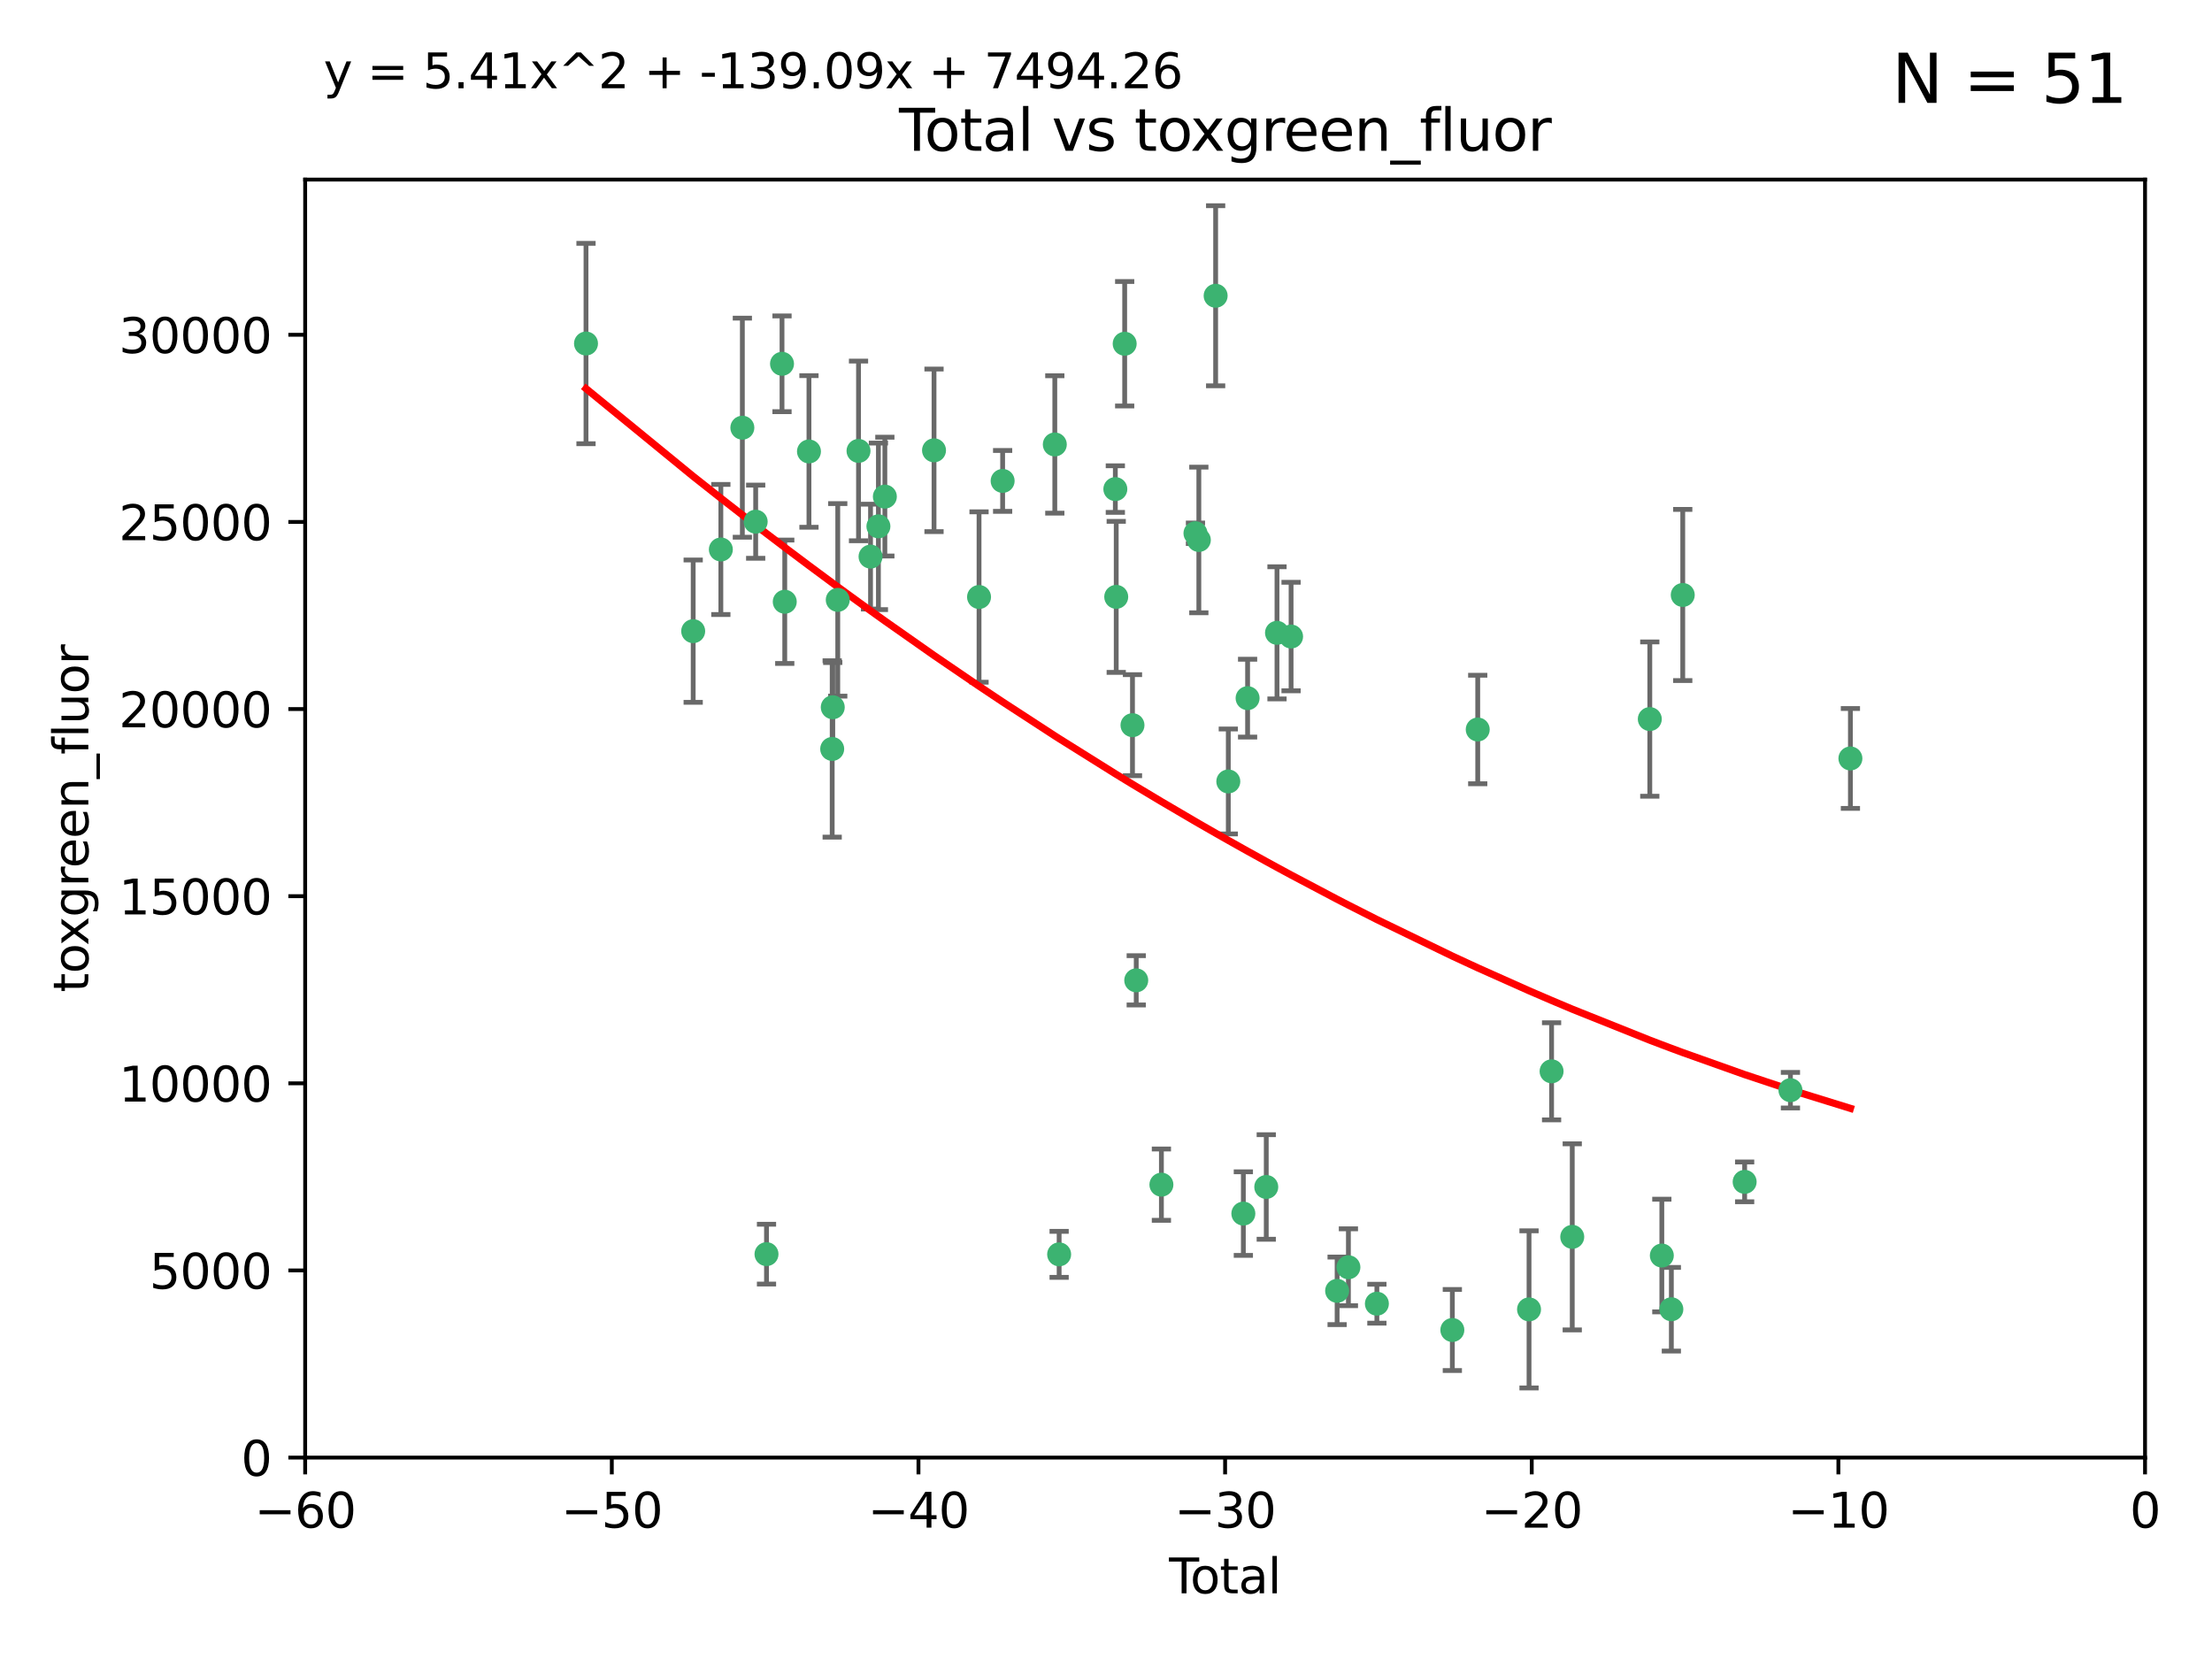 <?xml version="1.0" encoding="utf-8" standalone="no"?>
<!DOCTYPE svg PUBLIC "-//W3C//DTD SVG 1.1//EN"
  "http://www.w3.org/Graphics/SVG/1.1/DTD/svg11.dtd">
<svg xmlns:xlink="http://www.w3.org/1999/xlink" width="460.8pt" height="345.6pt" viewBox="0 0 460.8 345.6" xmlns="http://www.w3.org/2000/svg" version="1.1">
 <defs>
  <style type="text/css">*{stroke-linejoin: round; stroke-linecap: butt}</style>
 </defs>
 <g id="figure_1">
  <g id="patch_1">
   <path d="M 0 345.6 
L 460.8 345.6 
L 460.8 0 
L 0 0 
z
" style="fill: #ffffff"/>
  </g>
  <g id="axes_1">
   <g id="patch_2">
    <path d="M 63.571 303.64 
L 446.85 303.64 
L 446.85 37.411 
L 63.571 37.411 
z
" style="fill: #ffffff"/>
   </g>
   <g id="PathCollection_1">
    <defs>
     <path id="mca96bf9872" d="M 0 1.118 
C 0.297 1.118 0.581 1 0.791 0.791 
C 1 0.581 1.118 0.297 1.118 0 
C 1.118 -0.297 1 -0.581 0.791 -0.791 
C 0.581 -1 0.297 -1.118 0 -1.118 
C -0.297 -1.118 -0.581 -1 -0.791 -0.791 
C -1 -0.581 -1.118 -0.297 -1.118 0 
C -1.118 0.297 -1 0.581 -0.791 0.791 
C -0.581 1 -0.297 1.118 0 1.118 
z
" style="stroke: #3cb371"/>
    </defs>
    <g clip-path="url(#p2c11de57ea)">
     <use xlink:href="#mca96bf9872" x="122.075" y="71.562" style="fill: #3cb371; stroke: #3cb371"/>
     <use xlink:href="#mca96bf9872" x="144.404" y="131.48" style="fill: #3cb371; stroke: #3cb371"/>
     <use xlink:href="#mca96bf9872" x="150.166" y="114.467" style="fill: #3cb371; stroke: #3cb371"/>
     <use xlink:href="#mca96bf9872" x="154.646" y="89.097" style="fill: #3cb371; stroke: #3cb371"/>
     <use xlink:href="#mca96bf9872" x="157.422" y="108.676" style="fill: #3cb371; stroke: #3cb371"/>
     <use xlink:href="#mca96bf9872" x="159.676" y="261.259" style="fill: #3cb371; stroke: #3cb371"/>
     <use xlink:href="#mca96bf9872" x="162.908" y="75.786" style="fill: #3cb371; stroke: #3cb371"/>
     <use xlink:href="#mca96bf9872" x="163.479" y="125.356" style="fill: #3cb371; stroke: #3cb371"/>
     <use xlink:href="#mca96bf9872" x="168.522" y="94.046" style="fill: #3cb371; stroke: #3cb371"/>
     <use xlink:href="#mca96bf9872" x="173.36" y="156.019" style="fill: #3cb371; stroke: #3cb371"/>
     <use xlink:href="#mca96bf9872" x="173.478" y="147.335" style="fill: #3cb371; stroke: #3cb371"/>
     <use xlink:href="#mca96bf9872" x="174.52" y="124.965" style="fill: #3cb371; stroke: #3cb371"/>
     <use xlink:href="#mca96bf9872" x="178.846" y="93.933" style="fill: #3cb371; stroke: #3cb371"/>
     <use xlink:href="#mca96bf9872" x="181.35" y="115.953" style="fill: #3cb371; stroke: #3cb371"/>
     <use xlink:href="#mca96bf9872" x="182.989" y="109.646" style="fill: #3cb371; stroke: #3cb371"/>
     <use xlink:href="#mca96bf9872" x="184.332" y="103.453" style="fill: #3cb371; stroke: #3cb371"/>
     <use xlink:href="#mca96bf9872" x="194.574" y="93.812" style="fill: #3cb371; stroke: #3cb371"/>
     <use xlink:href="#mca96bf9872" x="203.952" y="124.367" style="fill: #3cb371; stroke: #3cb371"/>
     <use xlink:href="#mca96bf9872" x="208.867" y="100.184" style="fill: #3cb371; stroke: #3cb371"/>
     <use xlink:href="#mca96bf9872" x="219.736" y="92.588" style="fill: #3cb371; stroke: #3cb371"/>
     <use xlink:href="#mca96bf9872" x="220.638" y="261.303" style="fill: #3cb371; stroke: #3cb371"/>
     <use xlink:href="#mca96bf9872" x="232.345" y="101.886" style="fill: #3cb371; stroke: #3cb371"/>
     <use xlink:href="#mca96bf9872" x="232.53" y="124.337" style="fill: #3cb371; stroke: #3cb371"/>
     <use xlink:href="#mca96bf9872" x="234.291" y="71.61" style="fill: #3cb371; stroke: #3cb371"/>
     <use xlink:href="#mca96bf9872" x="235.917" y="151.067" style="fill: #3cb371; stroke: #3cb371"/>
     <use xlink:href="#mca96bf9872" x="236.699" y="204.22" style="fill: #3cb371; stroke: #3cb371"/>
     <use xlink:href="#mca96bf9872" x="241.942" y="246.787" style="fill: #3cb371; stroke: #3cb371"/>
     <use xlink:href="#mca96bf9872" x="249.037" y="111.087" style="fill: #3cb371; stroke: #3cb371"/>
     <use xlink:href="#mca96bf9872" x="249.741" y="112.487" style="fill: #3cb371; stroke: #3cb371"/>
     <use xlink:href="#mca96bf9872" x="253.24" y="61.614" style="fill: #3cb371; stroke: #3cb371"/>
     <use xlink:href="#mca96bf9872" x="255.878" y="162.792" style="fill: #3cb371; stroke: #3cb371"/>
     <use xlink:href="#mca96bf9872" x="259.013" y="252.814" style="fill: #3cb371; stroke: #3cb371"/>
     <use xlink:href="#mca96bf9872" x="259.897" y="145.439" style="fill: #3cb371; stroke: #3cb371"/>
     <use xlink:href="#mca96bf9872" x="263.785" y="247.267" style="fill: #3cb371; stroke: #3cb371"/>
     <use xlink:href="#mca96bf9872" x="266.022" y="131.829" style="fill: #3cb371; stroke: #3cb371"/>
     <use xlink:href="#mca96bf9872" x="268.956" y="132.603" style="fill: #3cb371; stroke: #3cb371"/>
     <use xlink:href="#mca96bf9872" x="278.547" y="268.906" style="fill: #3cb371; stroke: #3cb371"/>
     <use xlink:href="#mca96bf9872" x="280.898" y="263.993" style="fill: #3cb371; stroke: #3cb371"/>
     <use xlink:href="#mca96bf9872" x="286.83" y="271.584" style="fill: #3cb371; stroke: #3cb371"/>
     <use xlink:href="#mca96bf9872" x="302.549" y="277.063" style="fill: #3cb371; stroke: #3cb371"/>
     <use xlink:href="#mca96bf9872" x="307.838" y="151.97" style="fill: #3cb371; stroke: #3cb371"/>
     <use xlink:href="#mca96bf9872" x="318.526" y="272.768" style="fill: #3cb371; stroke: #3cb371"/>
     <use xlink:href="#mca96bf9872" x="323.223" y="223.176" style="fill: #3cb371; stroke: #3cb371"/>
     <use xlink:href="#mca96bf9872" x="327.528" y="257.661" style="fill: #3cb371; stroke: #3cb371"/>
     <use xlink:href="#mca96bf9872" x="343.683" y="149.795" style="fill: #3cb371; stroke: #3cb371"/>
     <use xlink:href="#mca96bf9872" x="346.19" y="261.551" style="fill: #3cb371; stroke: #3cb371"/>
     <use xlink:href="#mca96bf9872" x="348.174" y="272.741" style="fill: #3cb371; stroke: #3cb371"/>
     <use xlink:href="#mca96bf9872" x="350.548" y="123.943" style="fill: #3cb371; stroke: #3cb371"/>
     <use xlink:href="#mca96bf9872" x="363.442" y="246.204" style="fill: #3cb371; stroke: #3cb371"/>
     <use xlink:href="#mca96bf9872" x="372.98" y="227.107" style="fill: #3cb371; stroke: #3cb371"/>
     <use xlink:href="#mca96bf9872" x="385.474" y="157.999" style="fill: #3cb371; stroke: #3cb371"/>
    </g>
   </g>
   <g id="matplotlib.axis_1">
    <g id="xtick_1">
     <g id="line2d_1">
      <defs>
       <path id="md7919fd3cd" d="M 0 0 
L 0 3.5 
" style="stroke: #000000; stroke-width: 0.8"/>
      </defs>
      <g>
       <use xlink:href="#md7919fd3cd" x="63.571" y="303.64" style="stroke: #000000; stroke-width: 0.8"/>
      </g>
     </g>
     <g id="text_1">
      <!-- −60 -->
      <g transform="translate(53.019 318.238)scale(0.1 -0.1)">
       <defs>
        <path id="DejaVuSans-2212" d="M 678 2272 
L 4684 2272 
L 4684 1741 
L 678 1741 
L 678 2272 
z
" transform="scale(0.016)"/>
        <path id="DejaVuSans-36" d="M 2113 2584 
Q 1688 2584 1439 2293 
Q 1191 2003 1191 1497 
Q 1191 994 1439 701 
Q 1688 409 2113 409 
Q 2538 409 2786 701 
Q 3034 994 3034 1497 
Q 3034 2003 2786 2293 
Q 2538 2584 2113 2584 
z
M 3366 4563 
L 3366 3988 
Q 3128 4100 2886 4159 
Q 2644 4219 2406 4219 
Q 1781 4219 1451 3797 
Q 1122 3375 1075 2522 
Q 1259 2794 1537 2939 
Q 1816 3084 2150 3084 
Q 2853 3084 3261 2657 
Q 3669 2231 3669 1497 
Q 3669 778 3244 343 
Q 2819 -91 2113 -91 
Q 1303 -91 875 529 
Q 447 1150 447 2328 
Q 447 3434 972 4092 
Q 1497 4750 2381 4750 
Q 2619 4750 2861 4703 
Q 3103 4656 3366 4563 
z
" transform="scale(0.016)"/>
        <path id="DejaVuSans-30" d="M 2034 4250 
Q 1547 4250 1301 3770 
Q 1056 3291 1056 2328 
Q 1056 1369 1301 889 
Q 1547 409 2034 409 
Q 2525 409 2770 889 
Q 3016 1369 3016 2328 
Q 3016 3291 2770 3770 
Q 2525 4250 2034 4250 
z
M 2034 4750 
Q 2819 4750 3233 4129 
Q 3647 3509 3647 2328 
Q 3647 1150 3233 529 
Q 2819 -91 2034 -91 
Q 1250 -91 836 529 
Q 422 1150 422 2328 
Q 422 3509 836 4129 
Q 1250 4750 2034 4750 
z
" transform="scale(0.016)"/>
       </defs>
       <use xlink:href="#DejaVuSans-2212"/>
       <use xlink:href="#DejaVuSans-36" x="83.789"/>
       <use xlink:href="#DejaVuSans-30" x="147.412"/>
      </g>
     </g>
    </g>
    <g id="xtick_2">
     <g id="line2d_2">
      <g>
       <use xlink:href="#md7919fd3cd" x="127.451" y="303.64" style="stroke: #000000; stroke-width: 0.8"/>
      </g>
     </g>
     <g id="text_2">
      <!-- −50 -->
      <g transform="translate(116.899 318.238)scale(0.1 -0.1)">
       <defs>
        <path id="DejaVuSans-35" d="M 691 4666 
L 3169 4666 
L 3169 4134 
L 1269 4134 
L 1269 2991 
Q 1406 3038 1543 3061 
Q 1681 3084 1819 3084 
Q 2600 3084 3056 2656 
Q 3513 2228 3513 1497 
Q 3513 744 3044 326 
Q 2575 -91 1722 -91 
Q 1428 -91 1123 -41 
Q 819 9 494 109 
L 494 744 
Q 775 591 1075 516 
Q 1375 441 1709 441 
Q 2250 441 2565 725 
Q 2881 1009 2881 1497 
Q 2881 1984 2565 2268 
Q 2250 2553 1709 2553 
Q 1456 2553 1204 2497 
Q 953 2441 691 2322 
L 691 4666 
z
" transform="scale(0.016)"/>
       </defs>
       <use xlink:href="#DejaVuSans-2212"/>
       <use xlink:href="#DejaVuSans-35" x="83.789"/>
       <use xlink:href="#DejaVuSans-30" x="147.412"/>
      </g>
     </g>
    </g>
    <g id="xtick_3">
     <g id="line2d_3">
      <g>
       <use xlink:href="#md7919fd3cd" x="191.331" y="303.64" style="stroke: #000000; stroke-width: 0.8"/>
      </g>
     </g>
     <g id="text_3">
      <!-- −40 -->
      <g transform="translate(180.778 318.238)scale(0.1 -0.1)">
       <defs>
        <path id="DejaVuSans-34" d="M 2419 4116 
L 825 1625 
L 2419 1625 
L 2419 4116 
z
M 2253 4666 
L 3047 4666 
L 3047 1625 
L 3713 1625 
L 3713 1100 
L 3047 1100 
L 3047 0 
L 2419 0 
L 2419 1100 
L 313 1100 
L 313 1709 
L 2253 4666 
z
" transform="scale(0.016)"/>
       </defs>
       <use xlink:href="#DejaVuSans-2212"/>
       <use xlink:href="#DejaVuSans-34" x="83.789"/>
       <use xlink:href="#DejaVuSans-30" x="147.412"/>
      </g>
     </g>
    </g>
    <g id="xtick_4">
     <g id="line2d_4">
      <g>
       <use xlink:href="#md7919fd3cd" x="255.211" y="303.64" style="stroke: #000000; stroke-width: 0.8"/>
      </g>
     </g>
     <g id="text_4">
      <!-- −30 -->
      <g transform="translate(244.658 318.238)scale(0.1 -0.1)">
       <defs>
        <path id="DejaVuSans-33" d="M 2597 2516 
Q 3050 2419 3304 2112 
Q 3559 1806 3559 1356 
Q 3559 666 3084 287 
Q 2609 -91 1734 -91 
Q 1441 -91 1130 -33 
Q 819 25 488 141 
L 488 750 
Q 750 597 1062 519 
Q 1375 441 1716 441 
Q 2309 441 2620 675 
Q 2931 909 2931 1356 
Q 2931 1769 2642 2001 
Q 2353 2234 1838 2234 
L 1294 2234 
L 1294 2753 
L 1863 2753 
Q 2328 2753 2575 2939 
Q 2822 3125 2822 3475 
Q 2822 3834 2567 4026 
Q 2313 4219 1838 4219 
Q 1578 4219 1281 4162 
Q 984 4106 628 3988 
L 628 4550 
Q 988 4650 1302 4700 
Q 1616 4750 1894 4750 
Q 2613 4750 3031 4423 
Q 3450 4097 3450 3541 
Q 3450 3153 3228 2886 
Q 3006 2619 2597 2516 
z
" transform="scale(0.016)"/>
       </defs>
       <use xlink:href="#DejaVuSans-2212"/>
       <use xlink:href="#DejaVuSans-33" x="83.789"/>
       <use xlink:href="#DejaVuSans-30" x="147.412"/>
      </g>
     </g>
    </g>
    <g id="xtick_5">
     <g id="line2d_5">
      <g>
       <use xlink:href="#md7919fd3cd" x="319.09" y="303.64" style="stroke: #000000; stroke-width: 0.8"/>
      </g>
     </g>
     <g id="text_5">
      <!-- −20 -->
      <g transform="translate(308.538 318.238)scale(0.1 -0.1)">
       <defs>
        <path id="DejaVuSans-32" d="M 1228 531 
L 3431 531 
L 3431 0 
L 469 0 
L 469 531 
Q 828 903 1448 1529 
Q 2069 2156 2228 2338 
Q 2531 2678 2651 2914 
Q 2772 3150 2772 3378 
Q 2772 3750 2511 3984 
Q 2250 4219 1831 4219 
Q 1534 4219 1204 4116 
Q 875 4013 500 3803 
L 500 4441 
Q 881 4594 1212 4672 
Q 1544 4750 1819 4750 
Q 2544 4750 2975 4387 
Q 3406 4025 3406 3419 
Q 3406 3131 3298 2873 
Q 3191 2616 2906 2266 
Q 2828 2175 2409 1742 
Q 1991 1309 1228 531 
z
" transform="scale(0.016)"/>
       </defs>
       <use xlink:href="#DejaVuSans-2212"/>
       <use xlink:href="#DejaVuSans-32" x="83.789"/>
       <use xlink:href="#DejaVuSans-30" x="147.412"/>
      </g>
     </g>
    </g>
    <g id="xtick_6">
     <g id="line2d_6">
      <g>
       <use xlink:href="#md7919fd3cd" x="382.97" y="303.64" style="stroke: #000000; stroke-width: 0.8"/>
      </g>
     </g>
     <g id="text_6">
      <!-- −10 -->
      <g transform="translate(372.418 318.238)scale(0.1 -0.1)">
       <defs>
        <path id="DejaVuSans-31" d="M 794 531 
L 1825 531 
L 1825 4091 
L 703 3866 
L 703 4441 
L 1819 4666 
L 2450 4666 
L 2450 531 
L 3481 531 
L 3481 0 
L 794 0 
L 794 531 
z
" transform="scale(0.016)"/>
       </defs>
       <use xlink:href="#DejaVuSans-2212"/>
       <use xlink:href="#DejaVuSans-31" x="83.789"/>
       <use xlink:href="#DejaVuSans-30" x="147.412"/>
      </g>
     </g>
    </g>
    <g id="xtick_7">
     <g id="line2d_7">
      <g>
       <use xlink:href="#md7919fd3cd" x="446.85" y="303.64" style="stroke: #000000; stroke-width: 0.8"/>
      </g>
     </g>
     <g id="text_7">
      <!-- 0 -->
      <g transform="translate(443.669 318.238)scale(0.1 -0.1)">
       <use xlink:href="#DejaVuSans-30"/>
      </g>
     </g>
    </g>
    <g id="text_8">
     <!-- Total -->
     <g transform="translate(243.534 331.917)scale(0.1 -0.1)">
      <defs>
       <path id="DejaVuSans-54" d="M -19 4666 
L 3928 4666 
L 3928 4134 
L 2272 4134 
L 2272 0 
L 1638 0 
L 1638 4134 
L -19 4134 
L -19 4666 
z
" transform="scale(0.016)"/>
       <path id="DejaVuSans-6f" d="M 1959 3097 
Q 1497 3097 1228 2736 
Q 959 2375 959 1747 
Q 959 1119 1226 758 
Q 1494 397 1959 397 
Q 2419 397 2687 759 
Q 2956 1122 2956 1747 
Q 2956 2369 2687 2733 
Q 2419 3097 1959 3097 
z
M 1959 3584 
Q 2709 3584 3137 3096 
Q 3566 2609 3566 1747 
Q 3566 888 3137 398 
Q 2709 -91 1959 -91 
Q 1206 -91 779 398 
Q 353 888 353 1747 
Q 353 2609 779 3096 
Q 1206 3584 1959 3584 
z
" transform="scale(0.016)"/>
       <path id="DejaVuSans-74" d="M 1172 4494 
L 1172 3500 
L 2356 3500 
L 2356 3053 
L 1172 3053 
L 1172 1153 
Q 1172 725 1289 603 
Q 1406 481 1766 481 
L 2356 481 
L 2356 0 
L 1766 0 
Q 1100 0 847 248 
Q 594 497 594 1153 
L 594 3053 
L 172 3053 
L 172 3500 
L 594 3500 
L 594 4494 
L 1172 4494 
z
" transform="scale(0.016)"/>
       <path id="DejaVuSans-61" d="M 2194 1759 
Q 1497 1759 1228 1600 
Q 959 1441 959 1056 
Q 959 750 1161 570 
Q 1363 391 1709 391 
Q 2188 391 2477 730 
Q 2766 1069 2766 1631 
L 2766 1759 
L 2194 1759 
z
M 3341 1997 
L 3341 0 
L 2766 0 
L 2766 531 
Q 2569 213 2275 61 
Q 1981 -91 1556 -91 
Q 1019 -91 701 211 
Q 384 513 384 1019 
Q 384 1609 779 1909 
Q 1175 2209 1959 2209 
L 2766 2209 
L 2766 2266 
Q 2766 2663 2505 2880 
Q 2244 3097 1772 3097 
Q 1472 3097 1187 3025 
Q 903 2953 641 2809 
L 641 3341 
Q 956 3463 1253 3523 
Q 1550 3584 1831 3584 
Q 2591 3584 2966 3190 
Q 3341 2797 3341 1997 
z
" transform="scale(0.016)"/>
       <path id="DejaVuSans-6c" d="M 603 4863 
L 1178 4863 
L 1178 0 
L 603 0 
L 603 4863 
z
" transform="scale(0.016)"/>
      </defs>
      <use xlink:href="#DejaVuSans-54"/>
      <use xlink:href="#DejaVuSans-6f" x="44.084"/>
      <use xlink:href="#DejaVuSans-74" x="105.266"/>
      <use xlink:href="#DejaVuSans-61" x="144.475"/>
      <use xlink:href="#DejaVuSans-6c" x="205.754"/>
     </g>
    </g>
   </g>
   <g id="matplotlib.axis_2">
    <g id="ytick_1">
     <g id="line2d_8">
      <defs>
       <path id="m4b73733b54" d="M 0 0 
L -3.5 0 
" style="stroke: #000000; stroke-width: 0.8"/>
      </defs>
      <g>
       <use xlink:href="#m4b73733b54" x="63.571" y="303.64" style="stroke: #000000; stroke-width: 0.8"/>
      </g>
     </g>
     <g id="text_9">
      <!-- 0 -->
      <g transform="translate(50.209 307.439)scale(0.1 -0.1)">
       <use xlink:href="#DejaVuSans-30"/>
      </g>
     </g>
    </g>
    <g id="ytick_2">
     <g id="line2d_9">
      <g>
       <use xlink:href="#m4b73733b54" x="63.571" y="264.657" style="stroke: #000000; stroke-width: 0.8"/>
      </g>
     </g>
     <g id="text_10">
      <!-- 5000 -->
      <g transform="translate(31.121 268.457)scale(0.1 -0.1)">
       <use xlink:href="#DejaVuSans-35"/>
       <use xlink:href="#DejaVuSans-30" x="63.623"/>
       <use xlink:href="#DejaVuSans-30" x="127.246"/>
       <use xlink:href="#DejaVuSans-30" x="190.869"/>
      </g>
     </g>
    </g>
    <g id="ytick_3">
     <g id="line2d_10">
      <g>
       <use xlink:href="#m4b73733b54" x="63.571" y="225.675" style="stroke: #000000; stroke-width: 0.8"/>
      </g>
     </g>
     <g id="text_11">
      <!-- 10000 -->
      <g transform="translate(24.759 229.474)scale(0.1 -0.1)">
       <use xlink:href="#DejaVuSans-31"/>
       <use xlink:href="#DejaVuSans-30" x="63.623"/>
       <use xlink:href="#DejaVuSans-30" x="127.246"/>
       <use xlink:href="#DejaVuSans-30" x="190.869"/>
       <use xlink:href="#DejaVuSans-30" x="254.492"/>
      </g>
     </g>
    </g>
    <g id="ytick_4">
     <g id="line2d_11">
      <g>
       <use xlink:href="#m4b73733b54" x="63.571" y="186.692" style="stroke: #000000; stroke-width: 0.8"/>
      </g>
     </g>
     <g id="text_12">
      <!-- 15000 -->
      <g transform="translate(24.759 190.492)scale(0.1 -0.1)">
       <use xlink:href="#DejaVuSans-31"/>
       <use xlink:href="#DejaVuSans-35" x="63.623"/>
       <use xlink:href="#DejaVuSans-30" x="127.246"/>
       <use xlink:href="#DejaVuSans-30" x="190.869"/>
       <use xlink:href="#DejaVuSans-30" x="254.492"/>
      </g>
     </g>
    </g>
    <g id="ytick_5">
     <g id="line2d_12">
      <g>
       <use xlink:href="#m4b73733b54" x="63.571" y="147.71" style="stroke: #000000; stroke-width: 0.8"/>
      </g>
     </g>
     <g id="text_13">
      <!-- 20000 -->
      <g transform="translate(24.759 151.509)scale(0.1 -0.1)">
       <use xlink:href="#DejaVuSans-32"/>
       <use xlink:href="#DejaVuSans-30" x="63.623"/>
       <use xlink:href="#DejaVuSans-30" x="127.246"/>
       <use xlink:href="#DejaVuSans-30" x="190.869"/>
       <use xlink:href="#DejaVuSans-30" x="254.492"/>
      </g>
     </g>
    </g>
    <g id="ytick_6">
     <g id="line2d_13">
      <g>
       <use xlink:href="#m4b73733b54" x="63.571" y="108.727" style="stroke: #000000; stroke-width: 0.8"/>
      </g>
     </g>
     <g id="text_14">
      <!-- 25000 -->
      <g transform="translate(24.759 112.527)scale(0.1 -0.1)">
       <use xlink:href="#DejaVuSans-32"/>
       <use xlink:href="#DejaVuSans-35" x="63.623"/>
       <use xlink:href="#DejaVuSans-30" x="127.246"/>
       <use xlink:href="#DejaVuSans-30" x="190.869"/>
       <use xlink:href="#DejaVuSans-30" x="254.492"/>
      </g>
     </g>
    </g>
    <g id="ytick_7">
     <g id="line2d_14">
      <g>
       <use xlink:href="#m4b73733b54" x="63.571" y="69.745" style="stroke: #000000; stroke-width: 0.8"/>
      </g>
     </g>
     <g id="text_15">
      <!-- 30000 -->
      <g transform="translate(24.759 73.544)scale(0.1 -0.1)">
       <use xlink:href="#DejaVuSans-33"/>
       <use xlink:href="#DejaVuSans-30" x="63.623"/>
       <use xlink:href="#DejaVuSans-30" x="127.246"/>
       <use xlink:href="#DejaVuSans-30" x="190.869"/>
       <use xlink:href="#DejaVuSans-30" x="254.492"/>
      </g>
     </g>
    </g>
    <g id="text_16">
     <!-- toxgreen_fluor -->
     <g transform="translate(18.401 206.72)rotate(-90)scale(0.1 -0.1)">
      <defs>
       <path id="DejaVuSans-78" d="M 3513 3500 
L 2247 1797 
L 3578 0 
L 2900 0 
L 1881 1375 
L 863 0 
L 184 0 
L 1544 1831 
L 300 3500 
L 978 3500 
L 1906 2253 
L 2834 3500 
L 3513 3500 
z
" transform="scale(0.016)"/>
       <path id="DejaVuSans-67" d="M 2906 1791 
Q 2906 2416 2648 2759 
Q 2391 3103 1925 3103 
Q 1463 3103 1205 2759 
Q 947 2416 947 1791 
Q 947 1169 1205 825 
Q 1463 481 1925 481 
Q 2391 481 2648 825 
Q 2906 1169 2906 1791 
z
M 3481 434 
Q 3481 -459 3084 -895 
Q 2688 -1331 1869 -1331 
Q 1566 -1331 1297 -1286 
Q 1028 -1241 775 -1147 
L 775 -588 
Q 1028 -725 1275 -790 
Q 1522 -856 1778 -856 
Q 2344 -856 2625 -561 
Q 2906 -266 2906 331 
L 2906 616 
Q 2728 306 2450 153 
Q 2172 0 1784 0 
Q 1141 0 747 490 
Q 353 981 353 1791 
Q 353 2603 747 3093 
Q 1141 3584 1784 3584 
Q 2172 3584 2450 3431 
Q 2728 3278 2906 2969 
L 2906 3500 
L 3481 3500 
L 3481 434 
z
" transform="scale(0.016)"/>
       <path id="DejaVuSans-72" d="M 2631 2963 
Q 2534 3019 2420 3045 
Q 2306 3072 2169 3072 
Q 1681 3072 1420 2755 
Q 1159 2438 1159 1844 
L 1159 0 
L 581 0 
L 581 3500 
L 1159 3500 
L 1159 2956 
Q 1341 3275 1631 3429 
Q 1922 3584 2338 3584 
Q 2397 3584 2469 3576 
Q 2541 3569 2628 3553 
L 2631 2963 
z
" transform="scale(0.016)"/>
       <path id="DejaVuSans-65" d="M 3597 1894 
L 3597 1613 
L 953 1613 
Q 991 1019 1311 708 
Q 1631 397 2203 397 
Q 2534 397 2845 478 
Q 3156 559 3463 722 
L 3463 178 
Q 3153 47 2828 -22 
Q 2503 -91 2169 -91 
Q 1331 -91 842 396 
Q 353 884 353 1716 
Q 353 2575 817 3079 
Q 1281 3584 2069 3584 
Q 2775 3584 3186 3129 
Q 3597 2675 3597 1894 
z
M 3022 2063 
Q 3016 2534 2758 2815 
Q 2500 3097 2075 3097 
Q 1594 3097 1305 2825 
Q 1016 2553 972 2059 
L 3022 2063 
z
" transform="scale(0.016)"/>
       <path id="DejaVuSans-6e" d="M 3513 2113 
L 3513 0 
L 2938 0 
L 2938 2094 
Q 2938 2591 2744 2837 
Q 2550 3084 2163 3084 
Q 1697 3084 1428 2787 
Q 1159 2491 1159 1978 
L 1159 0 
L 581 0 
L 581 3500 
L 1159 3500 
L 1159 2956 
Q 1366 3272 1645 3428 
Q 1925 3584 2291 3584 
Q 2894 3584 3203 3211 
Q 3513 2838 3513 2113 
z
" transform="scale(0.016)"/>
       <path id="DejaVuSans-5f" d="M 3263 -1063 
L 3263 -1509 
L -63 -1509 
L -63 -1063 
L 3263 -1063 
z
" transform="scale(0.016)"/>
       <path id="DejaVuSans-66" d="M 2375 4863 
L 2375 4384 
L 1825 4384 
Q 1516 4384 1395 4259 
Q 1275 4134 1275 3809 
L 1275 3500 
L 2222 3500 
L 2222 3053 
L 1275 3053 
L 1275 0 
L 697 0 
L 697 3053 
L 147 3053 
L 147 3500 
L 697 3500 
L 697 3744 
Q 697 4328 969 4595 
Q 1241 4863 1831 4863 
L 2375 4863 
z
" transform="scale(0.016)"/>
       <path id="DejaVuSans-75" d="M 544 1381 
L 544 3500 
L 1119 3500 
L 1119 1403 
Q 1119 906 1312 657 
Q 1506 409 1894 409 
Q 2359 409 2629 706 
Q 2900 1003 2900 1516 
L 2900 3500 
L 3475 3500 
L 3475 0 
L 2900 0 
L 2900 538 
Q 2691 219 2414 64 
Q 2138 -91 1772 -91 
Q 1169 -91 856 284 
Q 544 659 544 1381 
z
M 1991 3584 
L 1991 3584 
z
" transform="scale(0.016)"/>
      </defs>
      <use xlink:href="#DejaVuSans-74"/>
      <use xlink:href="#DejaVuSans-6f" x="39.209"/>
      <use xlink:href="#DejaVuSans-78" x="97.266"/>
      <use xlink:href="#DejaVuSans-67" x="156.445"/>
      <use xlink:href="#DejaVuSans-72" x="219.922"/>
      <use xlink:href="#DejaVuSans-65" x="258.785"/>
      <use xlink:href="#DejaVuSans-65" x="320.309"/>
      <use xlink:href="#DejaVuSans-6e" x="381.832"/>
      <use xlink:href="#DejaVuSans-5f" x="445.211"/>
      <use xlink:href="#DejaVuSans-66" x="495.211"/>
      <use xlink:href="#DejaVuSans-6c" x="530.416"/>
      <use xlink:href="#DejaVuSans-75" x="558.199"/>
      <use xlink:href="#DejaVuSans-6f" x="621.578"/>
      <use xlink:href="#DejaVuSans-72" x="682.76"/>
     </g>
    </g>
   </g>
   <g id="LineCollection_1">
    <path d="M 122.075 92.434 
L 122.075 50.691 
" clip-path="url(#p2c11de57ea)" style="fill: none; stroke: #696969"/>
    <path d="M 144.404 146.307 
L 144.404 116.654 
" clip-path="url(#p2c11de57ea)" style="fill: none; stroke: #696969"/>
    <path d="M 150.166 128.017 
L 150.166 100.917 
" clip-path="url(#p2c11de57ea)" style="fill: none; stroke: #696969"/>
    <path d="M 154.646 111.917 
L 154.646 66.277 
" clip-path="url(#p2c11de57ea)" style="fill: none; stroke: #696969"/>
    <path d="M 157.422 116.296 
L 157.422 101.057 
" clip-path="url(#p2c11de57ea)" style="fill: none; stroke: #696969"/>
    <path d="M 159.676 267.49 
L 159.676 255.028 
" clip-path="url(#p2c11de57ea)" style="fill: none; stroke: #696969"/>
    <path d="M 162.908 85.756 
L 162.908 65.815 
" clip-path="url(#p2c11de57ea)" style="fill: none; stroke: #696969"/>
    <path d="M 163.479 138.211 
L 163.479 112.501 
" clip-path="url(#p2c11de57ea)" style="fill: none; stroke: #696969"/>
    <path d="M 168.522 109.836 
L 168.522 78.257 
" clip-path="url(#p2c11de57ea)" style="fill: none; stroke: #696969"/>
    <path d="M 173.36 174.39 
L 173.36 137.647 
" clip-path="url(#p2c11de57ea)" style="fill: none; stroke: #696969"/>
    <path d="M 173.478 156.65 
L 173.478 138.02 
" clip-path="url(#p2c11de57ea)" style="fill: none; stroke: #696969"/>
    <path d="M 174.52 145.018 
L 174.52 104.912 
" clip-path="url(#p2c11de57ea)" style="fill: none; stroke: #696969"/>
    <path d="M 178.846 112.649 
L 178.846 75.218 
" clip-path="url(#p2c11de57ea)" style="fill: none; stroke: #696969"/>
    <path d="M 181.35 126.872 
L 181.35 105.035 
" clip-path="url(#p2c11de57ea)" style="fill: none; stroke: #696969"/>
    <path d="M 182.989 126.988 
L 182.989 92.305 
" clip-path="url(#p2c11de57ea)" style="fill: none; stroke: #696969"/>
    <path d="M 184.332 115.826 
L 184.332 91.08 
" clip-path="url(#p2c11de57ea)" style="fill: none; stroke: #696969"/>
    <path d="M 194.574 110.745 
L 194.574 76.878 
" clip-path="url(#p2c11de57ea)" style="fill: none; stroke: #696969"/>
    <path d="M 203.952 142.114 
L 203.952 106.621 
" clip-path="url(#p2c11de57ea)" style="fill: none; stroke: #696969"/>
    <path d="M 208.867 106.525 
L 208.867 93.844 
" clip-path="url(#p2c11de57ea)" style="fill: none; stroke: #696969"/>
    <path d="M 219.736 106.902 
L 219.736 78.274 
" clip-path="url(#p2c11de57ea)" style="fill: none; stroke: #696969"/>
    <path d="M 220.638 266.097 
L 220.638 256.51 
" clip-path="url(#p2c11de57ea)" style="fill: none; stroke: #696969"/>
    <path d="M 232.345 106.741 
L 232.345 97.032 
" clip-path="url(#p2c11de57ea)" style="fill: none; stroke: #696969"/>
    <path d="M 232.53 140.07 
L 232.53 108.604 
" clip-path="url(#p2c11de57ea)" style="fill: none; stroke: #696969"/>
    <path d="M 234.291 84.576 
L 234.291 58.645 
" clip-path="url(#p2c11de57ea)" style="fill: none; stroke: #696969"/>
    <path d="M 235.917 161.588 
L 235.917 140.547 
" clip-path="url(#p2c11de57ea)" style="fill: none; stroke: #696969"/>
    <path d="M 236.699 209.352 
L 236.699 199.087 
" clip-path="url(#p2c11de57ea)" style="fill: none; stroke: #696969"/>
    <path d="M 241.942 254.215 
L 241.942 239.358 
" clip-path="url(#p2c11de57ea)" style="fill: none; stroke: #696969"/>
    <path d="M 249.037 113.226 
L 249.037 108.949 
" clip-path="url(#p2c11de57ea)" style="fill: none; stroke: #696969"/>
    <path d="M 249.741 127.655 
L 249.741 97.319 
" clip-path="url(#p2c11de57ea)" style="fill: none; stroke: #696969"/>
    <path d="M 253.24 80.373 
L 253.24 42.855 
" clip-path="url(#p2c11de57ea)" style="fill: none; stroke: #696969"/>
    <path d="M 255.878 173.718 
L 255.878 151.865 
" clip-path="url(#p2c11de57ea)" style="fill: none; stroke: #696969"/>
    <path d="M 259.013 261.522 
L 259.013 244.105 
" clip-path="url(#p2c11de57ea)" style="fill: none; stroke: #696969"/>
    <path d="M 259.897 153.546 
L 259.897 137.331 
" clip-path="url(#p2c11de57ea)" style="fill: none; stroke: #696969"/>
    <path d="M 263.785 258.157 
L 263.785 236.377 
" clip-path="url(#p2c11de57ea)" style="fill: none; stroke: #696969"/>
    <path d="M 266.022 145.591 
L 266.022 118.067 
" clip-path="url(#p2c11de57ea)" style="fill: none; stroke: #696969"/>
    <path d="M 268.956 143.904 
L 268.956 121.303 
" clip-path="url(#p2c11de57ea)" style="fill: none; stroke: #696969"/>
    <path d="M 278.547 275.94 
L 278.547 261.871 
" clip-path="url(#p2c11de57ea)" style="fill: none; stroke: #696969"/>
    <path d="M 280.898 272.003 
L 280.898 255.982 
" clip-path="url(#p2c11de57ea)" style="fill: none; stroke: #696969"/>
    <path d="M 286.83 275.64 
L 286.83 267.529 
" clip-path="url(#p2c11de57ea)" style="fill: none; stroke: #696969"/>
    <path d="M 302.549 285.505 
L 302.549 268.621 
" clip-path="url(#p2c11de57ea)" style="fill: none; stroke: #696969"/>
    <path d="M 307.838 163.271 
L 307.838 140.669 
" clip-path="url(#p2c11de57ea)" style="fill: none; stroke: #696969"/>
    <path d="M 318.526 289.135 
L 318.526 256.401 
" clip-path="url(#p2c11de57ea)" style="fill: none; stroke: #696969"/>
    <path d="M 323.223 233.292 
L 323.223 213.059 
" clip-path="url(#p2c11de57ea)" style="fill: none; stroke: #696969"/>
    <path d="M 327.528 277.044 
L 327.528 238.278 
" clip-path="url(#p2c11de57ea)" style="fill: none; stroke: #696969"/>
    <path d="M 343.683 165.867 
L 343.683 133.723 
" clip-path="url(#p2c11de57ea)" style="fill: none; stroke: #696969"/>
    <path d="M 346.19 273.286 
L 346.19 249.816 
" clip-path="url(#p2c11de57ea)" style="fill: none; stroke: #696969"/>
    <path d="M 348.174 281.454 
L 348.174 264.027 
" clip-path="url(#p2c11de57ea)" style="fill: none; stroke: #696969"/>
    <path d="M 350.548 141.769 
L 350.548 106.117 
" clip-path="url(#p2c11de57ea)" style="fill: none; stroke: #696969"/>
    <path d="M 363.442 250.348 
L 363.442 242.06 
" clip-path="url(#p2c11de57ea)" style="fill: none; stroke: #696969"/>
    <path d="M 372.98 230.811 
L 372.98 223.403 
" clip-path="url(#p2c11de57ea)" style="fill: none; stroke: #696969"/>
    <path d="M 385.474 168.403 
L 385.474 147.594 
" clip-path="url(#p2c11de57ea)" style="fill: none; stroke: #696969"/>
   </g>
   <g id="line2d_15">
    <defs>
     <path id="m7ecfe1369d" d="M 2 0 
L -2 -0 
" style="stroke: #696969"/>
    </defs>
    <g clip-path="url(#p2c11de57ea)">
     <use xlink:href="#m7ecfe1369d" x="122.075" y="92.434" style="fill: #696969; stroke: #696969"/>
     <use xlink:href="#m7ecfe1369d" x="144.404" y="146.307" style="fill: #696969; stroke: #696969"/>
     <use xlink:href="#m7ecfe1369d" x="150.166" y="128.017" style="fill: #696969; stroke: #696969"/>
     <use xlink:href="#m7ecfe1369d" x="154.646" y="111.917" style="fill: #696969; stroke: #696969"/>
     <use xlink:href="#m7ecfe1369d" x="157.422" y="116.296" style="fill: #696969; stroke: #696969"/>
     <use xlink:href="#m7ecfe1369d" x="159.676" y="267.49" style="fill: #696969; stroke: #696969"/>
     <use xlink:href="#m7ecfe1369d" x="162.908" y="85.756" style="fill: #696969; stroke: #696969"/>
     <use xlink:href="#m7ecfe1369d" x="163.479" y="138.211" style="fill: #696969; stroke: #696969"/>
     <use xlink:href="#m7ecfe1369d" x="168.522" y="109.836" style="fill: #696969; stroke: #696969"/>
     <use xlink:href="#m7ecfe1369d" x="173.36" y="174.39" style="fill: #696969; stroke: #696969"/>
     <use xlink:href="#m7ecfe1369d" x="173.478" y="156.65" style="fill: #696969; stroke: #696969"/>
     <use xlink:href="#m7ecfe1369d" x="174.52" y="145.018" style="fill: #696969; stroke: #696969"/>
     <use xlink:href="#m7ecfe1369d" x="178.846" y="112.649" style="fill: #696969; stroke: #696969"/>
     <use xlink:href="#m7ecfe1369d" x="181.35" y="126.872" style="fill: #696969; stroke: #696969"/>
     <use xlink:href="#m7ecfe1369d" x="182.989" y="126.988" style="fill: #696969; stroke: #696969"/>
     <use xlink:href="#m7ecfe1369d" x="184.332" y="115.826" style="fill: #696969; stroke: #696969"/>
     <use xlink:href="#m7ecfe1369d" x="194.574" y="110.745" style="fill: #696969; stroke: #696969"/>
     <use xlink:href="#m7ecfe1369d" x="203.952" y="142.114" style="fill: #696969; stroke: #696969"/>
     <use xlink:href="#m7ecfe1369d" x="208.867" y="106.525" style="fill: #696969; stroke: #696969"/>
     <use xlink:href="#m7ecfe1369d" x="219.736" y="106.902" style="fill: #696969; stroke: #696969"/>
     <use xlink:href="#m7ecfe1369d" x="220.638" y="266.097" style="fill: #696969; stroke: #696969"/>
     <use xlink:href="#m7ecfe1369d" x="232.345" y="106.741" style="fill: #696969; stroke: #696969"/>
     <use xlink:href="#m7ecfe1369d" x="232.53" y="140.07" style="fill: #696969; stroke: #696969"/>
     <use xlink:href="#m7ecfe1369d" x="234.291" y="84.576" style="fill: #696969; stroke: #696969"/>
     <use xlink:href="#m7ecfe1369d" x="235.917" y="161.588" style="fill: #696969; stroke: #696969"/>
     <use xlink:href="#m7ecfe1369d" x="236.699" y="209.352" style="fill: #696969; stroke: #696969"/>
     <use xlink:href="#m7ecfe1369d" x="241.942" y="254.215" style="fill: #696969; stroke: #696969"/>
     <use xlink:href="#m7ecfe1369d" x="249.037" y="113.226" style="fill: #696969; stroke: #696969"/>
     <use xlink:href="#m7ecfe1369d" x="249.741" y="127.655" style="fill: #696969; stroke: #696969"/>
     <use xlink:href="#m7ecfe1369d" x="253.24" y="80.373" style="fill: #696969; stroke: #696969"/>
     <use xlink:href="#m7ecfe1369d" x="255.878" y="173.718" style="fill: #696969; stroke: #696969"/>
     <use xlink:href="#m7ecfe1369d" x="259.013" y="261.522" style="fill: #696969; stroke: #696969"/>
     <use xlink:href="#m7ecfe1369d" x="259.897" y="153.546" style="fill: #696969; stroke: #696969"/>
     <use xlink:href="#m7ecfe1369d" x="263.785" y="258.157" style="fill: #696969; stroke: #696969"/>
     <use xlink:href="#m7ecfe1369d" x="266.022" y="145.591" style="fill: #696969; stroke: #696969"/>
     <use xlink:href="#m7ecfe1369d" x="268.956" y="143.904" style="fill: #696969; stroke: #696969"/>
     <use xlink:href="#m7ecfe1369d" x="278.547" y="275.94" style="fill: #696969; stroke: #696969"/>
     <use xlink:href="#m7ecfe1369d" x="280.898" y="272.003" style="fill: #696969; stroke: #696969"/>
     <use xlink:href="#m7ecfe1369d" x="286.83" y="275.64" style="fill: #696969; stroke: #696969"/>
     <use xlink:href="#m7ecfe1369d" x="302.549" y="285.505" style="fill: #696969; stroke: #696969"/>
     <use xlink:href="#m7ecfe1369d" x="307.838" y="163.271" style="fill: #696969; stroke: #696969"/>
     <use xlink:href="#m7ecfe1369d" x="318.526" y="289.135" style="fill: #696969; stroke: #696969"/>
     <use xlink:href="#m7ecfe1369d" x="323.223" y="233.292" style="fill: #696969; stroke: #696969"/>
     <use xlink:href="#m7ecfe1369d" x="327.528" y="277.044" style="fill: #696969; stroke: #696969"/>
     <use xlink:href="#m7ecfe1369d" x="343.683" y="165.867" style="fill: #696969; stroke: #696969"/>
     <use xlink:href="#m7ecfe1369d" x="346.19" y="273.286" style="fill: #696969; stroke: #696969"/>
     <use xlink:href="#m7ecfe1369d" x="348.174" y="281.454" style="fill: #696969; stroke: #696969"/>
     <use xlink:href="#m7ecfe1369d" x="350.548" y="141.769" style="fill: #696969; stroke: #696969"/>
     <use xlink:href="#m7ecfe1369d" x="363.442" y="250.348" style="fill: #696969; stroke: #696969"/>
     <use xlink:href="#m7ecfe1369d" x="372.98" y="230.811" style="fill: #696969; stroke: #696969"/>
     <use xlink:href="#m7ecfe1369d" x="385.474" y="168.403" style="fill: #696969; stroke: #696969"/>
    </g>
   </g>
   <g id="line2d_16">
    <g clip-path="url(#p2c11de57ea)">
     <use xlink:href="#m7ecfe1369d" x="122.075" y="50.691" style="fill: #696969; stroke: #696969"/>
     <use xlink:href="#m7ecfe1369d" x="144.404" y="116.654" style="fill: #696969; stroke: #696969"/>
     <use xlink:href="#m7ecfe1369d" x="150.166" y="100.917" style="fill: #696969; stroke: #696969"/>
     <use xlink:href="#m7ecfe1369d" x="154.646" y="66.277" style="fill: #696969; stroke: #696969"/>
     <use xlink:href="#m7ecfe1369d" x="157.422" y="101.057" style="fill: #696969; stroke: #696969"/>
     <use xlink:href="#m7ecfe1369d" x="159.676" y="255.028" style="fill: #696969; stroke: #696969"/>
     <use xlink:href="#m7ecfe1369d" x="162.908" y="65.815" style="fill: #696969; stroke: #696969"/>
     <use xlink:href="#m7ecfe1369d" x="163.479" y="112.501" style="fill: #696969; stroke: #696969"/>
     <use xlink:href="#m7ecfe1369d" x="168.522" y="78.257" style="fill: #696969; stroke: #696969"/>
     <use xlink:href="#m7ecfe1369d" x="173.36" y="137.647" style="fill: #696969; stroke: #696969"/>
     <use xlink:href="#m7ecfe1369d" x="173.478" y="138.02" style="fill: #696969; stroke: #696969"/>
     <use xlink:href="#m7ecfe1369d" x="174.52" y="104.912" style="fill: #696969; stroke: #696969"/>
     <use xlink:href="#m7ecfe1369d" x="178.846" y="75.218" style="fill: #696969; stroke: #696969"/>
     <use xlink:href="#m7ecfe1369d" x="181.35" y="105.035" style="fill: #696969; stroke: #696969"/>
     <use xlink:href="#m7ecfe1369d" x="182.989" y="92.305" style="fill: #696969; stroke: #696969"/>
     <use xlink:href="#m7ecfe1369d" x="184.332" y="91.08" style="fill: #696969; stroke: #696969"/>
     <use xlink:href="#m7ecfe1369d" x="194.574" y="76.878" style="fill: #696969; stroke: #696969"/>
     <use xlink:href="#m7ecfe1369d" x="203.952" y="106.621" style="fill: #696969; stroke: #696969"/>
     <use xlink:href="#m7ecfe1369d" x="208.867" y="93.844" style="fill: #696969; stroke: #696969"/>
     <use xlink:href="#m7ecfe1369d" x="219.736" y="78.274" style="fill: #696969; stroke: #696969"/>
     <use xlink:href="#m7ecfe1369d" x="220.638" y="256.51" style="fill: #696969; stroke: #696969"/>
     <use xlink:href="#m7ecfe1369d" x="232.345" y="97.032" style="fill: #696969; stroke: #696969"/>
     <use xlink:href="#m7ecfe1369d" x="232.53" y="108.604" style="fill: #696969; stroke: #696969"/>
     <use xlink:href="#m7ecfe1369d" x="234.291" y="58.645" style="fill: #696969; stroke: #696969"/>
     <use xlink:href="#m7ecfe1369d" x="235.917" y="140.547" style="fill: #696969; stroke: #696969"/>
     <use xlink:href="#m7ecfe1369d" x="236.699" y="199.087" style="fill: #696969; stroke: #696969"/>
     <use xlink:href="#m7ecfe1369d" x="241.942" y="239.358" style="fill: #696969; stroke: #696969"/>
     <use xlink:href="#m7ecfe1369d" x="249.037" y="108.949" style="fill: #696969; stroke: #696969"/>
     <use xlink:href="#m7ecfe1369d" x="249.741" y="97.319" style="fill: #696969; stroke: #696969"/>
     <use xlink:href="#m7ecfe1369d" x="253.24" y="42.855" style="fill: #696969; stroke: #696969"/>
     <use xlink:href="#m7ecfe1369d" x="255.878" y="151.865" style="fill: #696969; stroke: #696969"/>
     <use xlink:href="#m7ecfe1369d" x="259.013" y="244.105" style="fill: #696969; stroke: #696969"/>
     <use xlink:href="#m7ecfe1369d" x="259.897" y="137.331" style="fill: #696969; stroke: #696969"/>
     <use xlink:href="#m7ecfe1369d" x="263.785" y="236.377" style="fill: #696969; stroke: #696969"/>
     <use xlink:href="#m7ecfe1369d" x="266.022" y="118.067" style="fill: #696969; stroke: #696969"/>
     <use xlink:href="#m7ecfe1369d" x="268.956" y="121.303" style="fill: #696969; stroke: #696969"/>
     <use xlink:href="#m7ecfe1369d" x="278.547" y="261.871" style="fill: #696969; stroke: #696969"/>
     <use xlink:href="#m7ecfe1369d" x="280.898" y="255.982" style="fill: #696969; stroke: #696969"/>
     <use xlink:href="#m7ecfe1369d" x="286.83" y="267.529" style="fill: #696969; stroke: #696969"/>
     <use xlink:href="#m7ecfe1369d" x="302.549" y="268.621" style="fill: #696969; stroke: #696969"/>
     <use xlink:href="#m7ecfe1369d" x="307.838" y="140.669" style="fill: #696969; stroke: #696969"/>
     <use xlink:href="#m7ecfe1369d" x="318.526" y="256.401" style="fill: #696969; stroke: #696969"/>
     <use xlink:href="#m7ecfe1369d" x="323.223" y="213.059" style="fill: #696969; stroke: #696969"/>
     <use xlink:href="#m7ecfe1369d" x="327.528" y="238.278" style="fill: #696969; stroke: #696969"/>
     <use xlink:href="#m7ecfe1369d" x="343.683" y="133.723" style="fill: #696969; stroke: #696969"/>
     <use xlink:href="#m7ecfe1369d" x="346.19" y="249.816" style="fill: #696969; stroke: #696969"/>
     <use xlink:href="#m7ecfe1369d" x="348.174" y="264.027" style="fill: #696969; stroke: #696969"/>
     <use xlink:href="#m7ecfe1369d" x="350.548" y="106.117" style="fill: #696969; stroke: #696969"/>
     <use xlink:href="#m7ecfe1369d" x="363.442" y="242.06" style="fill: #696969; stroke: #696969"/>
     <use xlink:href="#m7ecfe1369d" x="372.98" y="223.403" style="fill: #696969; stroke: #696969"/>
     <use xlink:href="#m7ecfe1369d" x="385.474" y="147.594" style="fill: #696969; stroke: #696969"/>
    </g>
   </g>
   <g id="line2d_17">
    <path d="M 122.075 80.953 
L 144.404 99.233 
L 150.166 103.783 
L 154.646 107.273 
L 157.422 109.414 
L 159.676 111.142 
L 162.908 113.599 
L 163.479 114.032 
L 168.522 117.818 
L 173.36 121.402 
L 173.478 121.488 
L 174.52 122.253 
L 178.846 125.406 
L 181.35 127.213 
L 182.989 128.389 
L 184.332 129.349 
L 194.574 136.542 
L 203.952 142.938 
L 208.867 146.218 
L 219.736 153.293 
L 220.638 153.869 
L 232.345 161.194 
L 232.53 161.307 
L 234.291 162.384 
L 235.917 163.372 
L 236.699 163.846 
L 241.942 166.987 
L 249.037 171.148 
L 249.741 171.555 
L 253.24 173.563 
L 255.878 175.061 
L 259.013 176.821 
L 259.897 177.315 
L 263.785 179.462 
L 266.022 180.685 
L 268.956 182.272 
L 278.547 187.335 
L 280.898 188.547 
L 286.83 191.555 
L 302.549 199.172 
L 307.838 201.62 
L 318.526 206.39 
L 323.223 208.412 
L 327.528 210.225 
L 343.683 216.686 
L 346.19 217.64 
L 348.174 218.386 
L 350.548 219.268 
L 363.442 223.854 
L 372.98 227.025 
L 385.474 230.894 
" clip-path="url(#p2c11de57ea)" style="fill: none; stroke: #ff0000; stroke-width: 1.5; stroke-linecap: square"/>
   </g>
   <g id="line2d_18">
    <defs>
     <path id="m9d69fb3f7c" d="M 0 2 
C 0.53 2 1.039 1.789 1.414 1.414 
C 1.789 1.039 2 0.53 2 0 
C 2 -0.53 1.789 -1.039 1.414 -1.414 
C 1.039 -1.789 0.53 -2 0 -2 
C -0.53 -2 -1.039 -1.789 -1.414 -1.414 
C -1.789 -1.039 -2 -0.53 -2 0 
C -2 0.53 -1.789 1.039 -1.414 1.414 
C -1.039 1.789 -0.53 2 0 2 
z
" style="stroke: #3cb371"/>
    </defs>
    <g clip-path="url(#p2c11de57ea)">
     <use xlink:href="#m9d69fb3f7c" x="122.075" y="71.562" style="fill: #3cb371; stroke: #3cb371"/>
     <use xlink:href="#m9d69fb3f7c" x="144.404" y="131.48" style="fill: #3cb371; stroke: #3cb371"/>
     <use xlink:href="#m9d69fb3f7c" x="150.166" y="114.467" style="fill: #3cb371; stroke: #3cb371"/>
     <use xlink:href="#m9d69fb3f7c" x="154.646" y="89.097" style="fill: #3cb371; stroke: #3cb371"/>
     <use xlink:href="#m9d69fb3f7c" x="157.422" y="108.676" style="fill: #3cb371; stroke: #3cb371"/>
     <use xlink:href="#m9d69fb3f7c" x="159.676" y="261.259" style="fill: #3cb371; stroke: #3cb371"/>
     <use xlink:href="#m9d69fb3f7c" x="162.908" y="75.786" style="fill: #3cb371; stroke: #3cb371"/>
     <use xlink:href="#m9d69fb3f7c" x="163.479" y="125.356" style="fill: #3cb371; stroke: #3cb371"/>
     <use xlink:href="#m9d69fb3f7c" x="168.522" y="94.046" style="fill: #3cb371; stroke: #3cb371"/>
     <use xlink:href="#m9d69fb3f7c" x="173.36" y="156.019" style="fill: #3cb371; stroke: #3cb371"/>
     <use xlink:href="#m9d69fb3f7c" x="173.478" y="147.335" style="fill: #3cb371; stroke: #3cb371"/>
     <use xlink:href="#m9d69fb3f7c" x="174.52" y="124.965" style="fill: #3cb371; stroke: #3cb371"/>
     <use xlink:href="#m9d69fb3f7c" x="178.846" y="93.933" style="fill: #3cb371; stroke: #3cb371"/>
     <use xlink:href="#m9d69fb3f7c" x="181.35" y="115.953" style="fill: #3cb371; stroke: #3cb371"/>
     <use xlink:href="#m9d69fb3f7c" x="182.989" y="109.646" style="fill: #3cb371; stroke: #3cb371"/>
     <use xlink:href="#m9d69fb3f7c" x="184.332" y="103.453" style="fill: #3cb371; stroke: #3cb371"/>
     <use xlink:href="#m9d69fb3f7c" x="194.574" y="93.812" style="fill: #3cb371; stroke: #3cb371"/>
     <use xlink:href="#m9d69fb3f7c" x="203.952" y="124.367" style="fill: #3cb371; stroke: #3cb371"/>
     <use xlink:href="#m9d69fb3f7c" x="208.867" y="100.184" style="fill: #3cb371; stroke: #3cb371"/>
     <use xlink:href="#m9d69fb3f7c" x="219.736" y="92.588" style="fill: #3cb371; stroke: #3cb371"/>
     <use xlink:href="#m9d69fb3f7c" x="220.638" y="261.303" style="fill: #3cb371; stroke: #3cb371"/>
     <use xlink:href="#m9d69fb3f7c" x="232.345" y="101.886" style="fill: #3cb371; stroke: #3cb371"/>
     <use xlink:href="#m9d69fb3f7c" x="232.53" y="124.337" style="fill: #3cb371; stroke: #3cb371"/>
     <use xlink:href="#m9d69fb3f7c" x="234.291" y="71.61" style="fill: #3cb371; stroke: #3cb371"/>
     <use xlink:href="#m9d69fb3f7c" x="235.917" y="151.067" style="fill: #3cb371; stroke: #3cb371"/>
     <use xlink:href="#m9d69fb3f7c" x="236.699" y="204.22" style="fill: #3cb371; stroke: #3cb371"/>
     <use xlink:href="#m9d69fb3f7c" x="241.942" y="246.787" style="fill: #3cb371; stroke: #3cb371"/>
     <use xlink:href="#m9d69fb3f7c" x="249.037" y="111.087" style="fill: #3cb371; stroke: #3cb371"/>
     <use xlink:href="#m9d69fb3f7c" x="249.741" y="112.487" style="fill: #3cb371; stroke: #3cb371"/>
     <use xlink:href="#m9d69fb3f7c" x="253.24" y="61.614" style="fill: #3cb371; stroke: #3cb371"/>
     <use xlink:href="#m9d69fb3f7c" x="255.878" y="162.792" style="fill: #3cb371; stroke: #3cb371"/>
     <use xlink:href="#m9d69fb3f7c" x="259.013" y="252.814" style="fill: #3cb371; stroke: #3cb371"/>
     <use xlink:href="#m9d69fb3f7c" x="259.897" y="145.439" style="fill: #3cb371; stroke: #3cb371"/>
     <use xlink:href="#m9d69fb3f7c" x="263.785" y="247.267" style="fill: #3cb371; stroke: #3cb371"/>
     <use xlink:href="#m9d69fb3f7c" x="266.022" y="131.829" style="fill: #3cb371; stroke: #3cb371"/>
     <use xlink:href="#m9d69fb3f7c" x="268.956" y="132.603" style="fill: #3cb371; stroke: #3cb371"/>
     <use xlink:href="#m9d69fb3f7c" x="278.547" y="268.906" style="fill: #3cb371; stroke: #3cb371"/>
     <use xlink:href="#m9d69fb3f7c" x="280.898" y="263.993" style="fill: #3cb371; stroke: #3cb371"/>
     <use xlink:href="#m9d69fb3f7c" x="286.83" y="271.584" style="fill: #3cb371; stroke: #3cb371"/>
     <use xlink:href="#m9d69fb3f7c" x="302.549" y="277.063" style="fill: #3cb371; stroke: #3cb371"/>
     <use xlink:href="#m9d69fb3f7c" x="307.838" y="151.97" style="fill: #3cb371; stroke: #3cb371"/>
     <use xlink:href="#m9d69fb3f7c" x="318.526" y="272.768" style="fill: #3cb371; stroke: #3cb371"/>
     <use xlink:href="#m9d69fb3f7c" x="323.223" y="223.176" style="fill: #3cb371; stroke: #3cb371"/>
     <use xlink:href="#m9d69fb3f7c" x="327.528" y="257.661" style="fill: #3cb371; stroke: #3cb371"/>
     <use xlink:href="#m9d69fb3f7c" x="343.683" y="149.795" style="fill: #3cb371; stroke: #3cb371"/>
     <use xlink:href="#m9d69fb3f7c" x="346.19" y="261.551" style="fill: #3cb371; stroke: #3cb371"/>
     <use xlink:href="#m9d69fb3f7c" x="348.174" y="272.741" style="fill: #3cb371; stroke: #3cb371"/>
     <use xlink:href="#m9d69fb3f7c" x="350.548" y="123.943" style="fill: #3cb371; stroke: #3cb371"/>
     <use xlink:href="#m9d69fb3f7c" x="363.442" y="246.204" style="fill: #3cb371; stroke: #3cb371"/>
     <use xlink:href="#m9d69fb3f7c" x="372.98" y="227.107" style="fill: #3cb371; stroke: #3cb371"/>
     <use xlink:href="#m9d69fb3f7c" x="385.474" y="157.999" style="fill: #3cb371; stroke: #3cb371"/>
    </g>
   </g>
   <g id="patch_3">
    <path d="M 63.571 303.64 
L 63.571 37.411 
" style="fill: none; stroke: #000000; stroke-width: 0.8; stroke-linejoin: miter; stroke-linecap: square"/>
   </g>
   <g id="patch_4">
    <path d="M 446.85 303.64 
L 446.85 37.411 
" style="fill: none; stroke: #000000; stroke-width: 0.8; stroke-linejoin: miter; stroke-linecap: square"/>
   </g>
   <g id="patch_5">
    <path d="M 63.571 303.64 
L 446.85 303.64 
" style="fill: none; stroke: #000000; stroke-width: 0.8; stroke-linejoin: miter; stroke-linecap: square"/>
   </g>
   <g id="patch_6">
    <path d="M 63.571 37.411 
L 446.85 37.411 
" style="fill: none; stroke: #000000; stroke-width: 0.8; stroke-linejoin: miter; stroke-linecap: square"/>
   </g>
   <g id="text_17">
    <!-- N = 51 -->
    <g transform="translate(394.098 21.426)scale(0.14 -0.14)">
     <defs>
      <path id="DejaVuSans-4e" d="M 628 4666 
L 1478 4666 
L 3547 763 
L 3547 4666 
L 4159 4666 
L 4159 0 
L 3309 0 
L 1241 3903 
L 1241 0 
L 628 0 
L 628 4666 
z
" transform="scale(0.016)"/>
      <path id="DejaVuSans-20" transform="scale(0.016)"/>
      <path id="DejaVuSans-3d" d="M 678 2906 
L 4684 2906 
L 4684 2381 
L 678 2381 
L 678 2906 
z
M 678 1631 
L 4684 1631 
L 4684 1100 
L 678 1100 
L 678 1631 
z
" transform="scale(0.016)"/>
     </defs>
     <use xlink:href="#DejaVuSans-4e"/>
     <use xlink:href="#DejaVuSans-20" x="74.805"/>
     <use xlink:href="#DejaVuSans-3d" x="106.592"/>
     <use xlink:href="#DejaVuSans-20" x="190.381"/>
     <use xlink:href="#DejaVuSans-35" x="222.168"/>
     <use xlink:href="#DejaVuSans-31" x="285.791"/>
    </g>
   </g>
   <g id="text_18">
    <!-- y = 5.41x^2 + -139.09x + 7494.26 -->
    <g transform="translate(67.404 18.387)scale(0.1 -0.1)">
     <defs>
      <path id="DejaVuSans-79" d="M 2059 -325 
Q 1816 -950 1584 -1140 
Q 1353 -1331 966 -1331 
L 506 -1331 
L 506 -850 
L 844 -850 
Q 1081 -850 1212 -737 
Q 1344 -625 1503 -206 
L 1606 56 
L 191 3500 
L 800 3500 
L 1894 763 
L 2988 3500 
L 3597 3500 
L 2059 -325 
z
" transform="scale(0.016)"/>
      <path id="DejaVuSans-2e" d="M 684 794 
L 1344 794 
L 1344 0 
L 684 0 
L 684 794 
z
" transform="scale(0.016)"/>
      <path id="DejaVuSans-5e" d="M 2988 4666 
L 4684 2925 
L 4056 2925 
L 2681 4159 
L 1306 2925 
L 678 2925 
L 2375 4666 
L 2988 4666 
z
" transform="scale(0.016)"/>
      <path id="DejaVuSans-2b" d="M 2944 4013 
L 2944 2272 
L 4684 2272 
L 4684 1741 
L 2944 1741 
L 2944 0 
L 2419 0 
L 2419 1741 
L 678 1741 
L 678 2272 
L 2419 2272 
L 2419 4013 
L 2944 4013 
z
" transform="scale(0.016)"/>
      <path id="DejaVuSans-2d" d="M 313 2009 
L 1997 2009 
L 1997 1497 
L 313 1497 
L 313 2009 
z
" transform="scale(0.016)"/>
      <path id="DejaVuSans-39" d="M 703 97 
L 703 672 
Q 941 559 1184 500 
Q 1428 441 1663 441 
Q 2288 441 2617 861 
Q 2947 1281 2994 2138 
Q 2813 1869 2534 1725 
Q 2256 1581 1919 1581 
Q 1219 1581 811 2004 
Q 403 2428 403 3163 
Q 403 3881 828 4315 
Q 1253 4750 1959 4750 
Q 2769 4750 3195 4129 
Q 3622 3509 3622 2328 
Q 3622 1225 3098 567 
Q 2575 -91 1691 -91 
Q 1453 -91 1209 -44 
Q 966 3 703 97 
z
M 1959 2075 
Q 2384 2075 2632 2365 
Q 2881 2656 2881 3163 
Q 2881 3666 2632 3958 
Q 2384 4250 1959 4250 
Q 1534 4250 1286 3958 
Q 1038 3666 1038 3163 
Q 1038 2656 1286 2365 
Q 1534 2075 1959 2075 
z
" transform="scale(0.016)"/>
      <path id="DejaVuSans-37" d="M 525 4666 
L 3525 4666 
L 3525 4397 
L 1831 0 
L 1172 0 
L 2766 4134 
L 525 4134 
L 525 4666 
z
" transform="scale(0.016)"/>
     </defs>
     <use xlink:href="#DejaVuSans-79"/>
     <use xlink:href="#DejaVuSans-20" x="59.18"/>
     <use xlink:href="#DejaVuSans-3d" x="90.967"/>
     <use xlink:href="#DejaVuSans-20" x="174.756"/>
     <use xlink:href="#DejaVuSans-35" x="206.543"/>
     <use xlink:href="#DejaVuSans-2e" x="270.166"/>
     <use xlink:href="#DejaVuSans-34" x="301.953"/>
     <use xlink:href="#DejaVuSans-31" x="365.576"/>
     <use xlink:href="#DejaVuSans-78" x="429.199"/>
     <use xlink:href="#DejaVuSans-5e" x="488.379"/>
     <use xlink:href="#DejaVuSans-32" x="572.168"/>
     <use xlink:href="#DejaVuSans-20" x="635.791"/>
     <use xlink:href="#DejaVuSans-2b" x="667.578"/>
     <use xlink:href="#DejaVuSans-20" x="751.367"/>
     <use xlink:href="#DejaVuSans-2d" x="783.154"/>
     <use xlink:href="#DejaVuSans-31" x="819.238"/>
     <use xlink:href="#DejaVuSans-33" x="882.861"/>
     <use xlink:href="#DejaVuSans-39" x="946.484"/>
     <use xlink:href="#DejaVuSans-2e" x="1010.107"/>
     <use xlink:href="#DejaVuSans-30" x="1041.895"/>
     <use xlink:href="#DejaVuSans-39" x="1105.518"/>
     <use xlink:href="#DejaVuSans-78" x="1169.141"/>
     <use xlink:href="#DejaVuSans-20" x="1228.32"/>
     <use xlink:href="#DejaVuSans-2b" x="1260.107"/>
     <use xlink:href="#DejaVuSans-20" x="1343.896"/>
     <use xlink:href="#DejaVuSans-37" x="1375.684"/>
     <use xlink:href="#DejaVuSans-34" x="1439.307"/>
     <use xlink:href="#DejaVuSans-39" x="1502.93"/>
     <use xlink:href="#DejaVuSans-34" x="1566.553"/>
     <use xlink:href="#DejaVuSans-2e" x="1630.176"/>
     <use xlink:href="#DejaVuSans-32" x="1661.963"/>
     <use xlink:href="#DejaVuSans-36" x="1725.586"/>
    </g>
   </g>
   <g id="text_19">
    <!-- Total vs toxgreen_fluor -->
    <g transform="translate(187.275 31.411)scale(0.12 -0.12)">
     <defs>
      <path id="DejaVuSans-76" d="M 191 3500 
L 800 3500 
L 1894 563 
L 2988 3500 
L 3597 3500 
L 2284 0 
L 1503 0 
L 191 3500 
z
" transform="scale(0.016)"/>
      <path id="DejaVuSans-73" d="M 2834 3397 
L 2834 2853 
Q 2591 2978 2328 3040 
Q 2066 3103 1784 3103 
Q 1356 3103 1142 2972 
Q 928 2841 928 2578 
Q 928 2378 1081 2264 
Q 1234 2150 1697 2047 
L 1894 2003 
Q 2506 1872 2764 1633 
Q 3022 1394 3022 966 
Q 3022 478 2636 193 
Q 2250 -91 1575 -91 
Q 1294 -91 989 -36 
Q 684 19 347 128 
L 347 722 
Q 666 556 975 473 
Q 1284 391 1588 391 
Q 1994 391 2212 530 
Q 2431 669 2431 922 
Q 2431 1156 2273 1281 
Q 2116 1406 1581 1522 
L 1381 1569 
Q 847 1681 609 1914 
Q 372 2147 372 2553 
Q 372 3047 722 3315 
Q 1072 3584 1716 3584 
Q 2034 3584 2315 3537 
Q 2597 3491 2834 3397 
z
" transform="scale(0.016)"/>
     </defs>
     <use xlink:href="#DejaVuSans-54"/>
     <use xlink:href="#DejaVuSans-6f" x="44.084"/>
     <use xlink:href="#DejaVuSans-74" x="105.266"/>
     <use xlink:href="#DejaVuSans-61" x="144.475"/>
     <use xlink:href="#DejaVuSans-6c" x="205.754"/>
     <use xlink:href="#DejaVuSans-20" x="233.537"/>
     <use xlink:href="#DejaVuSans-76" x="265.324"/>
     <use xlink:href="#DejaVuSans-73" x="324.504"/>
     <use xlink:href="#DejaVuSans-20" x="376.604"/>
     <use xlink:href="#DejaVuSans-74" x="408.391"/>
     <use xlink:href="#DejaVuSans-6f" x="447.6"/>
     <use xlink:href="#DejaVuSans-78" x="505.656"/>
     <use xlink:href="#DejaVuSans-67" x="564.836"/>
     <use xlink:href="#DejaVuSans-72" x="628.312"/>
     <use xlink:href="#DejaVuSans-65" x="667.176"/>
     <use xlink:href="#DejaVuSans-65" x="728.699"/>
     <use xlink:href="#DejaVuSans-6e" x="790.223"/>
     <use xlink:href="#DejaVuSans-5f" x="853.602"/>
     <use xlink:href="#DejaVuSans-66" x="903.602"/>
     <use xlink:href="#DejaVuSans-6c" x="938.807"/>
     <use xlink:href="#DejaVuSans-75" x="966.59"/>
     <use xlink:href="#DejaVuSans-6f" x="1029.969"/>
     <use xlink:href="#DejaVuSans-72" x="1091.15"/>
    </g>
   </g>
  </g>
 </g>
 <defs>
  <clipPath id="p2c11de57ea">
   <rect x="63.571" y="37.411" width="383.279" height="266.229"/>
  </clipPath>
 </defs>
</svg>
